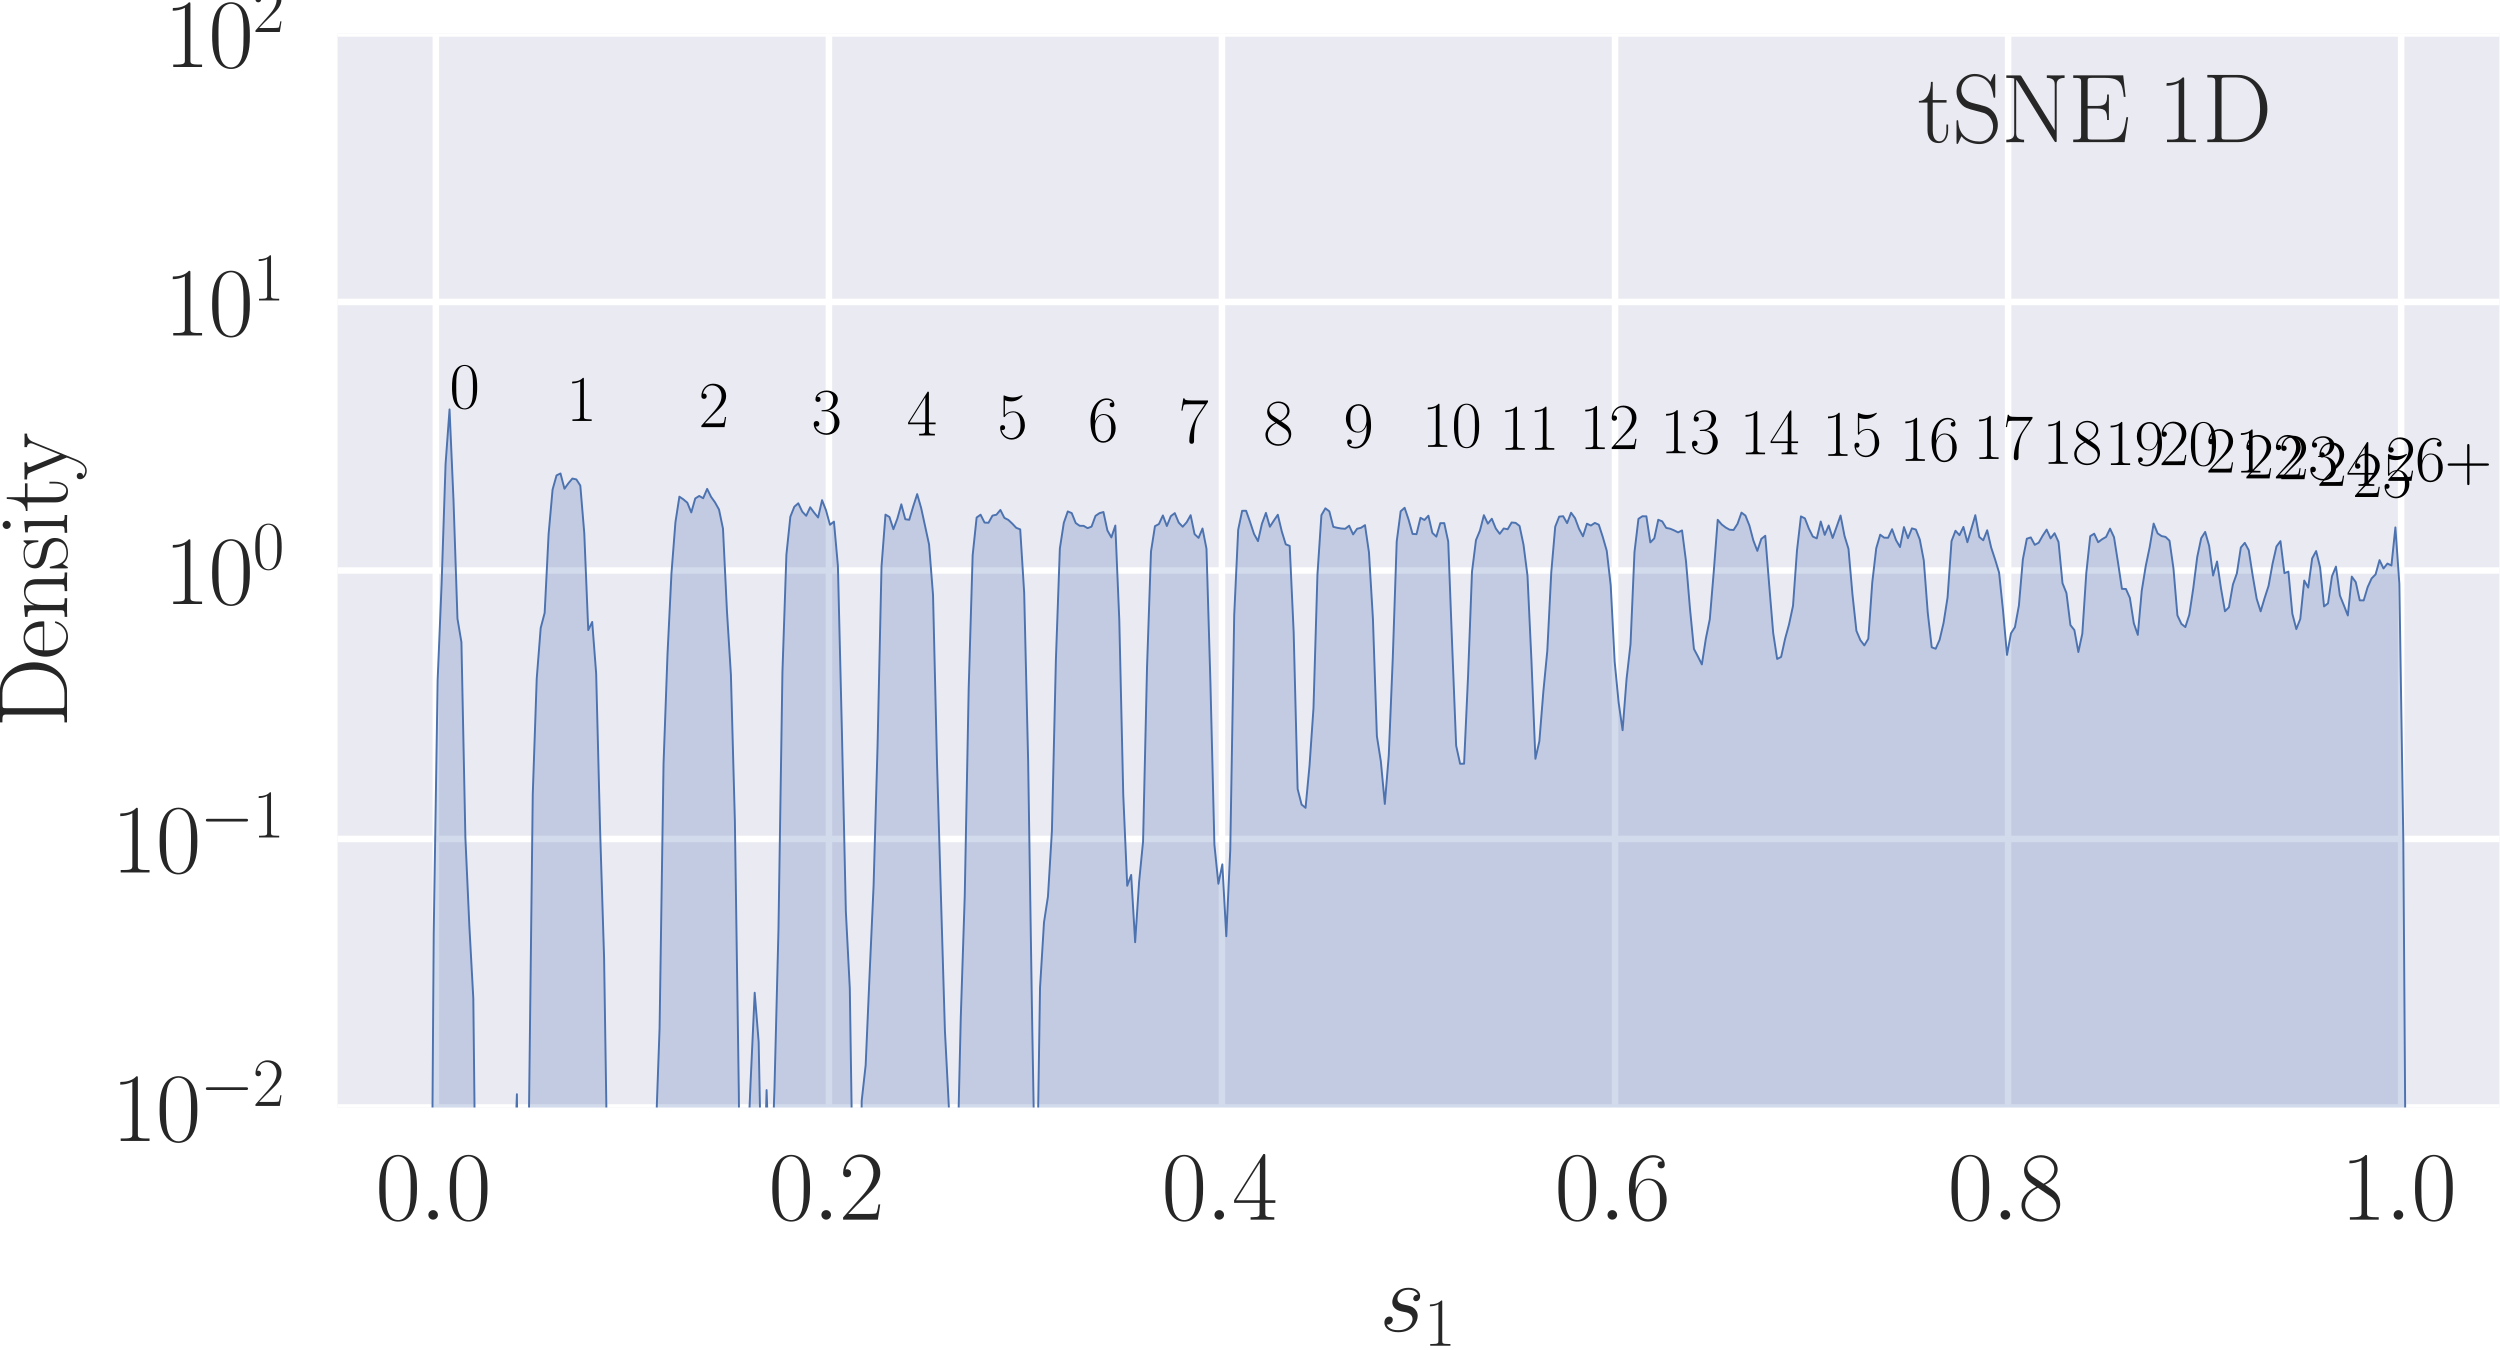 <?xml version="1.0" encoding="utf-8" standalone="no"?>
<!DOCTYPE svg PUBLIC "-//W3C//DTD SVG 1.1//EN"
  "http://www.w3.org/Graphics/SVG/1.1/DTD/svg11.dtd">
<svg xmlns:xlink="http://www.w3.org/1999/xlink" width="387.174pt" height="209.076pt" viewBox="0 0 387.174 209.076" xmlns="http://www.w3.org/2000/svg" version="1.1">
 <defs>
  <style type="text/css">*{stroke-linejoin: round; stroke-linecap: butt}</style>
 </defs>
 <g id="figure_1">
  <g id="patch_1">
   <path d="M 0 209.076 
L 387.174 209.076 
L 387.174 0 
L 0 0 
z
" style="fill: #ffffff"/>
  </g>
  <g id="axes_1">
   <g id="patch_2">
    <path d="M 52.282 171.509 
L 387.082 171.509 
L 387.082 5.189 
L 52.282 5.189 
z
" style="fill: #eaeaf2"/>
   </g>
   <g id="matplotlib.axis_1">
    <g id="xtick_1">
     <g id="line2d_1">
      <path d="M 67.501 171.509 
L 67.501 5.189 
" clip-path="url(#pa60fc8c28c)" style="fill: none; stroke: #ffffff; stroke-linecap: round"/>
     </g>
     <g id="line2d_2"/>
     <g id="text_1">
      <!-- $\mathdefault{0.0}$ -->
      <g style="fill: #262626" transform="translate(58.152 188.887) scale(0.15 -0.15)">
       <defs>
        <path id="CMR17-30" d="M 2688 2025 
C 2688 2416 2682 3080 2413 3591 
C 2176 4039 1798 4198 1466 4198 
C 1158 4198 768 4058 525 3597 
C 269 3118 243 2524 243 2025 
C 243 1661 250 1106 448 619 
C 723 -39 1216 -128 1466 -128 
C 1760 -128 2208 -7 2470 600 
C 2662 1042 2688 1559 2688 2025 
z
M 1466 -26 
C 1056 -26 813 325 723 812 
C 653 1188 653 1738 653 2096 
C 653 2588 653 2997 736 3387 
C 858 3929 1216 4096 1466 4096 
C 1728 4096 2067 3923 2189 3400 
C 2272 3036 2278 2607 2278 2096 
C 2278 1680 2278 1169 2202 792 
C 2067 95 1690 -26 1466 -26 
z
" transform="scale(0.016)"/>
        <path id="CMMI12-3a" d="M 1178 307 
C 1178 492 1024 619 870 619 
C 685 619 557 466 557 313 
C 557 128 710 0 864 0 
C 1050 0 1178 153 1178 307 
z
" transform="scale(0.016)"/>
       </defs>
       <use xlink:href="#CMR17-30" transform="scale(0.996)"/>
       <use xlink:href="#CMMI12-3a" transform="translate(45.69 0) scale(0.996)"/>
       <use xlink:href="#CMR17-30" transform="translate(72.788 0) scale(0.996)"/>
      </g>
     </g>
    </g>
    <g id="xtick_2">
     <g id="line2d_3">
      <path d="M 128.373 171.509 
L 128.373 5.189 
" clip-path="url(#pa60fc8c28c)" style="fill: none; stroke: #ffffff; stroke-linecap: round"/>
     </g>
     <g id="line2d_4"/>
     <g id="text_2">
      <!-- $\mathdefault{0.2}$ -->
      <g style="fill: #262626" transform="translate(119.025 188.887) scale(0.15 -0.15)">
       <defs>
        <path id="CMR17-32" d="M 2669 989 
L 2554 989 
C 2490 536 2438 459 2413 420 
C 2381 369 1920 369 1830 369 
L 602 369 
C 832 619 1280 1072 1824 1597 
C 2214 1967 2669 2402 2669 3035 
C 2669 3790 2067 4224 1395 4224 
C 691 4224 262 3604 262 3030 
C 262 2780 448 2748 525 2748 
C 589 2748 781 2787 781 3010 
C 781 3207 614 3264 525 3264 
C 486 3264 448 3258 422 3245 
C 544 3790 915 4058 1306 4058 
C 1862 4058 2227 3617 2227 3035 
C 2227 2479 1901 2000 1536 1584 
L 262 146 
L 262 0 
L 2515 0 
L 2669 989 
z
" transform="scale(0.016)"/>
       </defs>
       <use xlink:href="#CMR17-30" transform="scale(0.996)"/>
       <use xlink:href="#CMMI12-3a" transform="translate(45.69 0) scale(0.996)"/>
       <use xlink:href="#CMR17-32" transform="translate(72.788 0) scale(0.996)"/>
      </g>
     </g>
    </g>
    <g id="xtick_3">
     <g id="line2d_5">
      <path d="M 189.246 171.509 
L 189.246 5.189 
" clip-path="url(#pa60fc8c28c)" style="fill: none; stroke: #ffffff; stroke-linecap: round"/>
     </g>
     <g id="line2d_6"/>
     <g id="text_3">
      <!-- $\mathdefault{0.4}$ -->
      <g style="fill: #262626" transform="translate(179.898 188.887) scale(0.15 -0.15)">
       <defs>
        <path id="CMR17-34" d="M 2150 4122 
C 2150 4256 2144 4256 2029 4256 
L 128 1254 
L 128 1088 
L 1779 1088 
L 1779 457 
C 1779 224 1766 160 1318 160 
L 1197 160 
L 1197 0 
C 1402 0 1747 0 1965 0 
C 2182 0 2528 0 2733 0 
L 2733 160 
L 2611 160 
C 2163 160 2150 224 2150 457 
L 2150 1088 
L 2803 1088 
L 2803 1254 
L 2150 1254 
L 2150 4122 
z
M 1798 3703 
L 1798 1254 
L 256 1254 
L 1798 3703 
z
" transform="scale(0.016)"/>
       </defs>
       <use xlink:href="#CMR17-30" transform="scale(0.996)"/>
       <use xlink:href="#CMMI12-3a" transform="translate(45.69 0) scale(0.996)"/>
       <use xlink:href="#CMR17-34" transform="translate(72.788 0) scale(0.996)"/>
      </g>
     </g>
    </g>
    <g id="xtick_4">
     <g id="line2d_7">
      <path d="M 250.119 171.509 
L 250.119 5.189 
" clip-path="url(#pa60fc8c28c)" style="fill: none; stroke: #ffffff; stroke-linecap: round"/>
     </g>
     <g id="line2d_8"/>
     <g id="text_4">
      <!-- $\mathdefault{0.6}$ -->
      <g style="fill: #262626" transform="translate(240.77 188.887) scale(0.15 -0.15)">
       <defs>
        <path id="CMR17-36" d="M 678 2176 
C 678 3690 1395 4032 1811 4032 
C 1946 4032 2272 4009 2400 3776 
C 2298 3776 2106 3776 2106 3553 
C 2106 3381 2246 3323 2336 3323 
C 2394 3323 2566 3348 2566 3560 
C 2566 3954 2246 4179 1805 4179 
C 1043 4179 243 3390 243 1984 
C 243 253 966 -128 1478 -128 
C 2099 -128 2688 427 2688 1283 
C 2688 2081 2170 2662 1517 2662 
C 1126 2662 838 2407 678 1960 
L 678 2176 
z
M 1478 25 
C 691 25 691 1200 691 1436 
C 691 1896 909 2560 1504 2560 
C 1613 2560 1926 2560 2138 2120 
C 2253 1870 2253 1609 2253 1289 
C 2253 944 2253 690 2118 434 
C 1978 171 1773 25 1478 25 
z
" transform="scale(0.016)"/>
       </defs>
       <use xlink:href="#CMR17-30" transform="scale(0.996)"/>
       <use xlink:href="#CMMI12-3a" transform="translate(45.69 0) scale(0.996)"/>
       <use xlink:href="#CMR17-36" transform="translate(72.788 0) scale(0.996)"/>
      </g>
     </g>
    </g>
    <g id="xtick_5">
     <g id="line2d_9">
      <path d="M 310.992 171.509 
L 310.992 5.189 
" clip-path="url(#pa60fc8c28c)" style="fill: none; stroke: #ffffff; stroke-linecap: round"/>
     </g>
     <g id="line2d_10"/>
     <g id="text_5">
      <!-- $\mathdefault{0.8}$ -->
      <g style="fill: #262626" transform="translate(301.643 188.887) scale(0.15 -0.15)">
       <defs>
        <path id="CMR17-38" d="M 1741 2264 
C 2144 2467 2554 2773 2554 3263 
C 2554 3841 1990 4179 1472 4179 
C 890 4179 378 3759 378 3180 
C 378 3021 416 2747 666 2505 
C 730 2442 998 2251 1171 2130 
C 883 1983 211 1634 211 934 
C 211 279 838 -128 1459 -128 
C 2144 -128 2720 362 2720 1010 
C 2720 1590 2330 1857 2074 2029 
L 1741 2264 
z
M 902 2822 
C 851 2854 595 3051 595 3351 
C 595 3739 998 4032 1459 4032 
C 1965 4032 2336 3676 2336 3262 
C 2336 2669 1670 2331 1638 2331 
C 1632 2331 1626 2331 1574 2370 
L 902 2822 
z
M 2080 1519 
C 2176 1449 2483 1240 2483 851 
C 2483 381 2010 25 1472 25 
C 890 25 448 438 448 940 
C 448 1443 838 1862 1280 2060 
L 2080 1519 
z
" transform="scale(0.016)"/>
       </defs>
       <use xlink:href="#CMR17-30" transform="scale(0.996)"/>
       <use xlink:href="#CMMI12-3a" transform="translate(45.69 0) scale(0.996)"/>
       <use xlink:href="#CMR17-38" transform="translate(72.788 0) scale(0.996)"/>
      </g>
     </g>
    </g>
    <g id="xtick_6">
     <g id="line2d_11">
      <path d="M 371.864 171.509 
L 371.864 5.189 
" clip-path="url(#pa60fc8c28c)" style="fill: none; stroke: #ffffff; stroke-linecap: round"/>
     </g>
     <g id="line2d_12"/>
     <g id="text_6">
      <!-- $\mathdefault{1.0}$ -->
      <g style="fill: #262626" transform="translate(362.516 188.887) scale(0.15 -0.15)">
       <defs>
        <path id="CMR17-31" d="M 1702 4058 
C 1702 4192 1696 4192 1606 4192 
C 1357 3916 979 3827 621 3827 
C 602 3827 570 3827 563 3808 
C 557 3795 557 3782 557 3648 
C 755 3648 1088 3686 1344 3839 
L 1344 461 
C 1344 236 1331 160 781 160 
L 589 160 
L 589 0 
C 896 0 1216 0 1523 0 
C 1830 0 2150 0 2458 0 
L 2458 160 
L 2266 160 
C 1715 160 1702 230 1702 458 
L 1702 4058 
z
" transform="scale(0.016)"/>
       </defs>
       <use xlink:href="#CMR17-31" transform="scale(0.996)"/>
       <use xlink:href="#CMMI12-3a" transform="translate(45.69 0) scale(0.996)"/>
       <use xlink:href="#CMR17-30" transform="translate(72.788 0) scale(0.996)"/>
      </g>
     </g>
    </g>
    <g id="text_7">
     <!-- $s_1$ -->
     <g style="fill: #262626" transform="translate(213.621 206.17) scale(0.15 -0.15)">
      <defs>
       <path id="CMMI12-73" d="M 1459 1280 
C 1568 1261 1741 1223 1779 1216 
C 1862 1192 2150 1090 2150 783 
C 2150 586 1971 70 1229 70 
C 1094 70 614 70 486 436 
C 742 404 870 603 870 745 
C 870 880 781 950 653 950 
C 512 950 326 841 326 552 
C 326 173 710 -64 1222 -64 
C 2195 -64 2483 651 2483 984 
C 2483 1079 2483 1258 2278 1462 
C 2118 1616 1965 1648 1619 1718 
C 1446 1756 1171 1814 1171 2101 
C 1171 2229 1286 2689 1894 2689 
C 2163 2689 2426 2589 2490 2368 
C 2208 2368 2195 2125 2195 2119 
C 2195 1984 2317 1946 2374 1946 
C 2464 1946 2643 2015 2643 2281 
C 2643 2545 2400 2816 1901 2816 
C 1062 2816 838 2160 838 1899 
C 838 1414 1312 1312 1459 1280 
z
" transform="scale(0.016)"/>
      </defs>
      <use xlink:href="#CMMI12-73" transform="scale(0.996)"/>
      <use xlink:href="#CMR17-31" transform="translate(45.95 -14.944) scale(0.697)"/>
     </g>
    </g>
   </g>
   <g id="matplotlib.axis_2">
    <g id="ytick_1">
     <g id="line2d_13">
      <path d="M 52.282 171.509 
L 387.082 171.509 
" clip-path="url(#pa60fc8c28c)" style="fill: none; stroke: #ffffff; stroke-linecap: round"/>
     </g>
     <g id="line2d_14"/>
     <g id="text_8">
      <!-- $\mathdefault{10^{-2}}$ -->
      <g style="fill: #262626" transform="translate(17.283 176.698) scale(0.15 -0.15)">
       <defs>
        <path id="CMSY10-0" d="M 4218 1472 
C 4326 1472 4442 1472 4442 1600 
C 4442 1728 4326 1728 4218 1728 
L 755 1728 
C 646 1728 531 1728 531 1600 
C 531 1472 646 1472 755 1472 
L 4218 1472 
z
" transform="scale(0.016)"/>
       </defs>
       <use xlink:href="#CMR17-31" transform="scale(0.996)"/>
       <use xlink:href="#CMR17-30" transform="translate(45.69 0) scale(0.996)"/>
       <use xlink:href="#CMSY10-0" transform="translate(91.381 36.154) scale(0.697)"/>
       <use xlink:href="#CMR17-32" transform="translate(145.622 36.154) scale(0.697)"/>
      </g>
     </g>
    </g>
    <g id="ytick_2">
     <g id="line2d_15">
      <path d="M 52.282 129.929 
L 387.082 129.929 
" clip-path="url(#pa60fc8c28c)" style="fill: none; stroke: #ffffff; stroke-linecap: round"/>
     </g>
     <g id="line2d_16"/>
     <g id="text_9">
      <!-- $\mathdefault{10^{-1}}$ -->
      <g style="fill: #262626" transform="translate(17.283 135.118) scale(0.15 -0.15)">
       <use xlink:href="#CMR17-31" transform="scale(0.996)"/>
       <use xlink:href="#CMR17-30" transform="translate(45.69 0) scale(0.996)"/>
       <use xlink:href="#CMSY10-0" transform="translate(91.381 36.154) scale(0.697)"/>
       <use xlink:href="#CMR17-31" transform="translate(145.622 36.154) scale(0.697)"/>
      </g>
     </g>
    </g>
    <g id="ytick_3">
     <g id="line2d_17">
      <path d="M 52.282 88.349 
L 387.082 88.349 
" clip-path="url(#pa60fc8c28c)" style="fill: none; stroke: #ffffff; stroke-linecap: round"/>
     </g>
     <g id="line2d_18"/>
     <g id="text_10">
      <!-- $\mathdefault{10^{0}}$ -->
      <g style="fill: #262626" transform="translate(25.42 93.538) scale(0.15 -0.15)">
       <use xlink:href="#CMR17-31" transform="scale(0.996)"/>
       <use xlink:href="#CMR17-30" transform="translate(45.69 0) scale(0.996)"/>
       <use xlink:href="#CMR17-30" transform="translate(91.381 36.154) scale(0.697)"/>
      </g>
     </g>
    </g>
    <g id="ytick_4">
     <g id="line2d_19">
      <path d="M 52.282 46.769 
L 387.082 46.769 
" clip-path="url(#pa60fc8c28c)" style="fill: none; stroke: #ffffff; stroke-linecap: round"/>
     </g>
     <g id="line2d_20"/>
     <g id="text_11">
      <!-- $\mathdefault{10^{1}}$ -->
      <g style="fill: #262626" transform="translate(25.42 51.958) scale(0.15 -0.15)">
       <use xlink:href="#CMR17-31" transform="scale(0.996)"/>
       <use xlink:href="#CMR17-30" transform="translate(45.69 0) scale(0.996)"/>
       <use xlink:href="#CMR17-31" transform="translate(91.381 36.154) scale(0.697)"/>
      </g>
     </g>
    </g>
    <g id="ytick_5">
     <g id="line2d_21">
      <path d="M 52.282 5.189 
L 387.082 5.189 
" clip-path="url(#pa60fc8c28c)" style="fill: none; stroke: #ffffff; stroke-linecap: round"/>
     </g>
     <g id="line2d_22"/>
     <g id="text_12">
      <!-- $\mathdefault{10^{2}}$ -->
      <g style="fill: #262626" transform="translate(25.42 10.378) scale(0.15 -0.15)">
       <use xlink:href="#CMR17-31" transform="scale(0.996)"/>
       <use xlink:href="#CMR17-30" transform="translate(45.69 0) scale(0.996)"/>
       <use xlink:href="#CMR17-32" transform="translate(91.381 36.154) scale(0.697)"/>
      </g>
     </g>
    </g>
    <g id="ytick_6">
     <g id="line2d_23"/>
    </g>
    <g id="ytick_7">
     <g id="line2d_24"/>
    </g>
    <g id="ytick_8">
     <g id="line2d_25"/>
    </g>
    <g id="ytick_9">
     <g id="line2d_26"/>
    </g>
    <g id="ytick_10">
     <g id="line2d_27"/>
    </g>
    <g id="ytick_11">
     <g id="line2d_28"/>
    </g>
    <g id="ytick_12">
     <g id="line2d_29"/>
    </g>
    <g id="ytick_13">
     <g id="line2d_30"/>
    </g>
    <g id="ytick_14">
     <g id="line2d_31"/>
    </g>
    <g id="ytick_15">
     <g id="line2d_32"/>
    </g>
    <g id="ytick_16">
     <g id="line2d_33"/>
    </g>
    <g id="ytick_17">
     <g id="line2d_34"/>
    </g>
    <g id="ytick_18">
     <g id="line2d_35"/>
    </g>
    <g id="ytick_19">
     <g id="line2d_36"/>
    </g>
    <g id="ytick_20">
     <g id="line2d_37"/>
    </g>
    <g id="ytick_21">
     <g id="line2d_38"/>
    </g>
    <g id="ytick_22">
     <g id="line2d_39"/>
    </g>
    <g id="ytick_23">
     <g id="line2d_40"/>
    </g>
    <g id="ytick_24">
     <g id="line2d_41"/>
    </g>
    <g id="ytick_25">
     <g id="line2d_42"/>
    </g>
    <g id="ytick_26">
     <g id="line2d_43"/>
    </g>
    <g id="ytick_27">
     <g id="line2d_44"/>
    </g>
    <g id="ytick_28">
     <g id="line2d_45"/>
    </g>
    <g id="ytick_29">
     <g id="line2d_46"/>
    </g>
    <g id="ytick_30">
     <g id="line2d_47"/>
    </g>
    <g id="ytick_31">
     <g id="line2d_48"/>
    </g>
    <g id="ytick_32">
     <g id="line2d_49"/>
    </g>
    <g id="ytick_33">
     <g id="line2d_50"/>
    </g>
    <g id="ytick_34">
     <g id="line2d_51"/>
    </g>
    <g id="ytick_35">
     <g id="line2d_52"/>
    </g>
    <g id="ytick_36">
     <g id="line2d_53"/>
    </g>
    <g id="ytick_37">
     <g id="line2d_54"/>
    </g>
    <g id="text_13">
     <!-- Density -->
     <g style="fill: #262626" transform="translate(10.378 112.674) rotate(-90) scale(0.15 -0.15)">
      <defs>
       <path id="CMR17-44" d="M 333 4352 
L 333 4186 
C 774 4186 845 4186 845 3900 
L 845 452 
C 845 166 774 166 333 166 
L 333 0 
L 2368 0 
C 3398 0 4224 943 4224 2141 
C 4224 3346 3411 4352 2368 4352 
L 333 4352 
z
M 1523 166 
C 1267 166 1254 197 1254 414 
L 1254 3938 
C 1254 4155 1267 4186 1523 4186 
L 2240 4186 
C 2771 4186 3750 3874 3750 2141 
C 3750 1242 3488 879 3366 707 
C 3213 510 2848 166 2240 166 
L 1523 166 
z
" transform="scale(0.016)"/>
       <path id="CMR17-65" d="M 2438 1472 
C 2464 1498 2464 1511 2464 1576 
C 2464 2238 2118 2816 1389 2816 
C 710 2816 173 2169 173 1383 
C 173 551 781 -64 1459 -64 
C 2176 -64 2458 607 2458 740 
C 2458 784 2419 784 2406 784 
C 2362 784 2355 771 2330 696 
C 2189 265 1837 51 1504 51 
C 1229 51 954 203 781 480 
C 582 803 582 1176 582 1472 
L 2438 1472 
z
M 589 1568 
C 634 2505 1126 2714 1382 2714 
C 1818 2714 2112 2297 2118 1568 
L 589 1568 
z
" transform="scale(0.016)"/>
       <path id="CMR17-6e" d="M 2656 1933 
C 2656 2259 2592 2790 1837 2790 
C 1331 2790 1069 2400 973 2144 
L 966 2144 
L 966 2790 
L 211 2720 
L 211 2554 
C 589 2554 646 2515 646 2208 
L 646 428 
C 646 184 621 153 211 153 
L 211 -13 
C 365 0 646 0 813 0 
C 979 0 1267 0 1421 -13 
L 1421 153 
C 1011 153 986 178 986 428 
L 986 1658 
C 986 2247 1344 2688 1792 2688 
C 2266 2688 2317 2266 2317 1958 
L 2317 428 
C 2317 184 2291 153 1882 153 
L 1882 -13 
C 2035 0 2317 0 2483 0 
C 2650 0 2938 0 3091 -13 
L 3091 153 
C 2682 153 2656 178 2656 428 
L 2656 1933 
z
" transform="scale(0.016)"/>
       <path id="CMR17-73" d="M 1978 2697 
C 1978 2813 1971 2819 1933 2819 
C 1907 2819 1901 2813 1824 2717 
C 1805 2691 1747 2626 1728 2601 
C 1523 2819 1235 2819 1126 2819 
C 416 2819 160 2447 160 2076 
C 160 1498 813 1365 998 1325 
C 1402 1243 1542 1217 1677 1101 
C 1760 1025 1901 884 1901 654 
C 1901 384 1747 38 1158 38 
C 602 38 403 460 288 1021 
C 269 1110 269 1117 218 1117 
C 166 1117 160 1110 160 983 
L 160 63 
C 160 -51 166 -58 205 -58 
C 237 -58 243 -51 275 0 
C 314 57 410 211 448 276 
C 576 103 800 -64 1158 -64 
C 1792 -64 2131 283 2131 784 
C 2131 1112 1958 1285 1875 1362 
C 1683 1561 1459 1606 1190 1657 
C 838 1735 390 1825 390 2217 
C 390 2383 480 2737 1126 2737 
C 1811 2737 1850 2094 1862 1888 
C 1869 1856 1901 1849 1920 1849 
C 1978 1849 1978 1869 1978 1978 
L 1978 2697 
z
" transform="scale(0.016)"/>
       <path id="CMR17-69" d="M 992 3909 
C 992 4049 877 4170 730 4170 
C 589 4170 467 4056 467 3909 
C 467 3769 582 3648 730 3648 
C 870 3648 992 3763 992 3909 
z
M 243 2706 
L 243 2541 
C 602 2541 653 2502 653 2197 
L 653 427 
C 653 184 627 153 218 153 
L 218 -13 
C 371 0 646 0 806 0 
C 960 0 1222 0 1370 -13 
L 1370 153 
C 992 153 979 191 979 420 
L 979 2776 
L 243 2706 
z
" transform="scale(0.016)"/>
       <path id="CMR17-74" d="M 966 2560 
L 1862 2560 
L 1862 2725 
L 966 2725 
L 966 3904 
L 851 3904 
C 838 3245 614 2668 70 2668 
L 70 2560 
L 627 2560 
L 627 771 
C 627 650 627 -64 1370 -64 
C 1747 -64 1965 306 1965 777 
L 1965 1140 
L 1850 1140 
L 1850 783 
C 1850 344 1677 51 1408 51 
C 1222 51 966 178 966 758 
L 966 2560 
z
" transform="scale(0.016)"/>
       <path id="CMR17-79" d="M 2496 2197 
C 2656 2586 2944 2586 3034 2586 
L 3034 2752 
C 2912 2752 2752 2752 2630 2752 
C 2496 2752 2285 2752 2157 2758 
L 2157 2592 
C 2400 2573 2406 2394 2406 2343 
C 2406 2280 2394 2248 2362 2171 
L 1664 449 
L 902 2306 
C 870 2382 870 2426 870 2433 
C 870 2573 1018 2586 1171 2586 
L 1171 2758 
C 1018 2752 742 2752 582 2752 
C 410 2752 205 2752 64 2758 
L 64 2586 
C 410 2586 448 2554 531 2350 
L 1485 15 
C 1197 -738 1030 -1178 627 -1178 
C 557 -1178 397 -1159 282 -1044 
C 429 -1031 493 -942 493 -833 
C 493 -725 416 -629 288 -629 
C 147 -629 77 -725 77 -840 
C 77 -1095 339 -1280 627 -1280 
C 998 -1280 1229 -922 1357 -604 
L 2496 2197 
z
" transform="scale(0.016)"/>
      </defs>
      <use xlink:href="#CMR17-44" transform="scale(0.996)"/>
      <use xlink:href="#CMR17-65" transform="translate(70.394 0) scale(0.996)"/>
      <use xlink:href="#CMR17-6e" transform="translate(110.879 0) scale(0.996)"/>
      <use xlink:href="#CMR17-73" transform="translate(161.775 0) scale(0.996)"/>
      <use xlink:href="#CMR17-69" transform="translate(197.576 0) scale(0.996)"/>
      <use xlink:href="#CMR17-74" transform="translate(222.447 0) scale(0.996)"/>
      <use xlink:href="#CMR17-79" transform="translate(255.125 0) scale(0.996)"/>
     </g>
    </g>
   </g>
   <g id="PolyCollection_1">
    <path d="M 66.551 233.691 
L 66.551 41668.349 
L 67.165 41668.349 
L 67.778 41668.349 
L 68.392 41668.349 
L 69.006 41668.349 
L 69.62 41668.349 
L 70.233 41668.349 
L 70.847 41668.349 
L 71.461 41668.349 
L 72.075 41668.349 
L 72.688 41668.349 
L 73.302 41668.349 
L 73.916 41668.349 
L 74.53 41668.349 
L 75.143 41668.349 
L 75.757 41668.349 
L 76.371 41668.349 
L 76.985 41668.349 
L 77.598 41668.349 
L 78.212 41668.349 
L 78.826 41668.349 
L 79.44 41668.349 
L 80.053 41668.349 
L 80.667 41668.349 
L 81.281 41668.349 
L 81.895 41668.349 
L 82.508 41668.349 
L 83.122 41668.349 
L 83.736 41668.349 
L 84.35 41668.349 
L 84.963 41668.349 
L 85.577 41668.349 
L 86.191 41668.349 
L 86.805 41668.349 
L 87.418 41668.349 
L 88.032 41668.349 
L 88.646 41668.349 
L 89.26 41668.349 
L 89.873 41668.349 
L 90.487 41668.349 
L 91.101 41668.349 
L 91.715 41668.349 
L 92.328 41668.349 
L 92.942 41668.349 
L 93.556 41668.349 
L 94.17 41668.349 
L 94.783 41668.349 
L 95.397 41668.349 
L 96.011 41668.349 
L 96.625 41668.349 
L 97.238 41668.349 
L 97.852 41668.349 
L 98.466 41668.349 
L 99.08 41668.349 
L 99.693 41668.349 
L 100.307 41668.349 
L 100.921 41668.349 
L 101.535 41668.349 
L 102.149 41668.349 
L 102.762 41668.349 
L 103.376 41668.349 
L 103.99 41668.349 
L 104.604 41668.349 
L 105.217 41668.349 
L 105.831 41668.349 
L 106.445 41668.349 
L 107.059 41668.349 
L 107.672 41668.349 
L 108.286 41668.349 
L 108.9 41668.349 
L 109.514 41668.349 
L 110.127 41668.349 
L 110.741 41668.349 
L 111.355 41668.349 
L 111.969 41668.349 
L 112.582 41668.349 
L 113.196 41668.349 
L 113.81 41668.349 
L 114.424 41668.349 
L 115.037 41668.349 
L 115.651 41668.349 
L 116.265 41668.349 
L 116.879 41668.349 
L 117.492 41668.349 
L 118.106 41668.349 
L 118.72 41668.349 
L 119.334 41668.349 
L 119.947 41668.349 
L 120.561 41668.349 
L 121.175 41668.349 
L 121.789 41668.349 
L 122.402 41668.349 
L 123.016 41668.349 
L 123.63 41668.349 
L 124.244 41668.349 
L 124.857 41668.349 
L 125.471 41668.349 
L 126.085 41668.349 
L 126.699 41668.349 
L 127.312 41668.349 
L 127.926 41668.349 
L 128.54 41668.349 
L 129.154 41668.349 
L 129.767 41668.349 
L 130.381 41668.349 
L 130.995 41668.349 
L 131.609 41668.349 
L 132.222 41668.349 
L 132.836 41668.349 
L 133.45 41668.349 
L 134.064 41668.349 
L 134.677 41668.349 
L 135.291 41668.349 
L 135.905 41668.349 
L 136.519 41668.349 
L 137.133 41668.349 
L 137.746 41668.349 
L 138.36 41668.349 
L 138.974 41668.349 
L 139.588 41668.349 
L 140.201 41668.349 
L 140.815 41668.349 
L 141.429 41668.349 
L 142.043 41668.349 
L 142.656 41668.349 
L 143.27 41668.349 
L 143.884 41668.349 
L 144.498 41668.349 
L 145.111 41668.349 
L 145.725 41668.349 
L 146.339 41668.349 
L 146.953 41668.349 
L 147.566 41668.349 
L 148.18 41668.349 
L 148.794 41668.349 
L 149.408 41668.349 
L 150.021 41668.349 
L 150.635 41668.349 
L 151.249 41668.349 
L 151.863 41668.349 
L 152.476 41668.349 
L 153.09 41668.349 
L 153.704 41668.349 
L 154.318 41668.349 
L 154.931 41668.349 
L 155.545 41668.349 
L 156.159 41668.349 
L 156.773 41668.349 
L 157.386 41668.349 
L 158 41668.349 
L 158.614 41668.349 
L 159.228 41668.349 
L 159.841 41668.349 
L 160.455 41668.349 
L 161.069 41668.349 
L 161.683 41668.349 
L 162.296 41668.349 
L 162.91 41668.349 
L 163.524 41668.349 
L 164.138 41668.349 
L 164.751 41668.349 
L 165.365 41668.349 
L 165.979 41668.349 
L 166.593 41668.349 
L 167.206 41668.349 
L 167.82 41668.349 
L 168.434 41668.349 
L 169.048 41668.349 
L 169.661 41668.349 
L 170.275 41668.349 
L 170.889 41668.349 
L 171.503 41668.349 
L 172.117 41668.349 
L 172.73 41668.349 
L 173.344 41668.349 
L 173.958 41668.349 
L 174.572 41668.349 
L 175.185 41668.349 
L 175.799 41668.349 
L 176.413 41668.349 
L 177.027 41668.349 
L 177.64 41668.349 
L 178.254 41668.349 
L 178.868 41668.349 
L 179.482 41668.349 
L 180.095 41668.349 
L 180.709 41668.349 
L 181.323 41668.349 
L 181.937 41668.349 
L 182.55 41668.349 
L 183.164 41668.349 
L 183.778 41668.349 
L 184.392 41668.349 
L 185.005 41668.349 
L 185.619 41668.349 
L 186.233 41668.349 
L 186.847 41668.349 
L 187.46 41668.349 
L 188.074 41668.349 
L 188.688 41668.349 
L 189.302 41668.349 
L 189.915 41668.349 
L 190.529 41668.349 
L 191.143 41668.349 
L 191.757 41668.349 
L 192.37 41668.349 
L 192.984 41668.349 
L 193.598 41668.349 
L 194.212 41668.349 
L 194.825 41668.349 
L 195.439 41668.349 
L 196.053 41668.349 
L 196.667 41668.349 
L 197.28 41668.349 
L 197.894 41668.349 
L 198.508 41668.349 
L 199.122 41668.349 
L 199.735 41668.349 
L 200.349 41668.349 
L 200.963 41668.349 
L 201.577 41668.349 
L 202.19 41668.349 
L 202.804 41668.349 
L 203.418 41668.349 
L 204.032 41668.349 
L 204.645 41668.349 
L 205.259 41668.349 
L 205.873 41668.349 
L 206.487 41668.349 
L 207.1 41668.349 
L 207.714 41668.349 
L 208.328 41668.349 
L 208.942 41668.349 
L 209.556 41668.349 
L 210.169 41668.349 
L 210.783 41668.349 
L 211.397 41668.349 
L 212.011 41668.349 
L 212.624 41668.349 
L 213.238 41668.349 
L 213.852 41668.349 
L 214.466 41668.349 
L 215.079 41668.349 
L 215.693 41668.349 
L 216.307 41668.349 
L 216.921 41668.349 
L 217.534 41668.349 
L 218.148 41668.349 
L 218.762 41668.349 
L 219.376 41668.349 
L 219.989 41668.349 
L 220.603 41668.349 
L 221.217 41668.349 
L 221.831 41668.349 
L 222.444 41668.349 
L 223.058 41668.349 
L 223.672 41668.349 
L 224.286 41668.349 
L 224.899 41668.349 
L 225.513 41668.349 
L 226.127 41668.349 
L 226.741 41668.349 
L 227.354 41668.349 
L 227.968 41668.349 
L 228.582 41668.349 
L 229.196 41668.349 
L 229.809 41668.349 
L 230.423 41668.349 
L 231.037 41668.349 
L 231.651 41668.349 
L 232.264 41668.349 
L 232.878 41668.349 
L 233.492 41668.349 
L 234.106 41668.349 
L 234.719 41668.349 
L 235.333 41668.349 
L 235.947 41668.349 
L 236.561 41668.349 
L 237.174 41668.349 
L 237.788 41668.349 
L 238.402 41668.349 
L 239.016 41668.349 
L 239.629 41668.349 
L 240.243 41668.349 
L 240.857 41668.349 
L 241.471 41668.349 
L 242.084 41668.349 
L 242.698 41668.349 
L 243.312 41668.349 
L 243.926 41668.349 
L 244.54 41668.349 
L 245.153 41668.349 
L 245.767 41668.349 
L 246.381 41668.349 
L 246.995 41668.349 
L 247.608 41668.349 
L 248.222 41668.349 
L 248.836 41668.349 
L 249.45 41668.349 
L 250.063 41668.349 
L 250.677 41668.349 
L 251.291 41668.349 
L 251.905 41668.349 
L 252.518 41668.349 
L 253.132 41668.349 
L 253.746 41668.349 
L 254.36 41668.349 
L 254.973 41668.349 
L 255.587 41668.349 
L 256.201 41668.349 
L 256.815 41668.349 
L 257.428 41668.349 
L 258.042 41668.349 
L 258.656 41668.349 
L 259.27 41668.349 
L 259.883 41668.349 
L 260.497 41668.349 
L 261.111 41668.349 
L 261.725 41668.349 
L 262.338 41668.349 
L 262.952 41668.349 
L 263.566 41668.349 
L 264.18 41668.349 
L 264.793 41668.349 
L 265.407 41668.349 
L 266.021 41668.349 
L 266.635 41668.349 
L 267.248 41668.349 
L 267.862 41668.349 
L 268.476 41668.349 
L 269.09 41668.349 
L 269.703 41668.349 
L 270.317 41668.349 
L 270.931 41668.349 
L 271.545 41668.349 
L 272.158 41668.349 
L 272.772 41668.349 
L 273.386 41668.349 
L 274 41668.349 
L 274.613 41668.349 
L 275.227 41668.349 
L 275.841 41668.349 
L 276.455 41668.349 
L 277.068 41668.349 
L 277.682 41668.349 
L 278.296 41668.349 
L 278.91 41668.349 
L 279.524 41668.349 
L 280.137 41668.349 
L 280.751 41668.349 
L 281.365 41668.349 
L 281.979 41668.349 
L 282.592 41668.349 
L 283.206 41668.349 
L 283.82 41668.349 
L 284.434 41668.349 
L 285.047 41668.349 
L 285.661 41668.349 
L 286.275 41668.349 
L 286.889 41668.349 
L 287.502 41668.349 
L 288.116 41668.349 
L 288.73 41668.349 
L 289.344 41668.349 
L 289.957 41668.349 
L 290.571 41668.349 
L 291.185 41668.349 
L 291.799 41668.349 
L 292.412 41668.349 
L 293.026 41668.349 
L 293.64 41668.349 
L 294.254 41668.349 
L 294.867 41668.349 
L 295.481 41668.349 
L 296.095 41668.349 
L 296.709 41668.349 
L 297.322 41668.349 
L 297.936 41668.349 
L 298.55 41668.349 
L 299.164 41668.349 
L 299.777 41668.349 
L 300.391 41668.349 
L 301.005 41668.349 
L 301.619 41668.349 
L 302.232 41668.349 
L 302.846 41668.349 
L 303.46 41668.349 
L 304.074 41668.349 
L 304.687 41668.349 
L 305.301 41668.349 
L 305.915 41668.349 
L 306.529 41668.349 
L 307.142 41668.349 
L 307.756 41668.349 
L 308.37 41668.349 
L 308.984 41668.349 
L 309.597 41668.349 
L 310.211 41668.349 
L 310.825 41668.349 
L 311.439 41668.349 
L 312.052 41668.349 
L 312.666 41668.349 
L 313.28 41668.349 
L 313.894 41668.349 
L 314.508 41668.349 
L 315.121 41668.349 
L 315.735 41668.349 
L 316.349 41668.349 
L 316.963 41668.349 
L 317.576 41668.349 
L 318.19 41668.349 
L 318.804 41668.349 
L 319.418 41668.349 
L 320.031 41668.349 
L 320.645 41668.349 
L 321.259 41668.349 
L 321.873 41668.349 
L 322.486 41668.349 
L 323.1 41668.349 
L 323.714 41668.349 
L 324.328 41668.349 
L 324.941 41668.349 
L 325.555 41668.349 
L 326.169 41668.349 
L 326.783 41668.349 
L 327.396 41668.349 
L 328.01 41668.349 
L 328.624 41668.349 
L 329.238 41668.349 
L 329.851 41668.349 
L 330.465 41668.349 
L 331.079 41668.349 
L 331.693 41668.349 
L 332.306 41668.349 
L 332.92 41668.349 
L 333.534 41668.349 
L 334.148 41668.349 
L 334.761 41668.349 
L 335.375 41668.349 
L 335.989 41668.349 
L 336.603 41668.349 
L 337.216 41668.349 
L 337.83 41668.349 
L 338.444 41668.349 
L 339.058 41668.349 
L 339.671 41668.349 
L 340.285 41668.349 
L 340.899 41668.349 
L 341.513 41668.349 
L 342.126 41668.349 
L 342.74 41668.349 
L 343.354 41668.349 
L 343.968 41668.349 
L 344.581 41668.349 
L 345.195 41668.349 
L 345.809 41668.349 
L 346.423 41668.349 
L 347.036 41668.349 
L 347.65 41668.349 
L 348.264 41668.349 
L 348.878 41668.349 
L 349.491 41668.349 
L 350.105 41668.349 
L 350.719 41668.349 
L 351.333 41668.349 
L 351.947 41668.349 
L 352.56 41668.349 
L 353.174 41668.349 
L 353.788 41668.349 
L 354.402 41668.349 
L 355.015 41668.349 
L 355.629 41668.349 
L 356.243 41668.349 
L 356.857 41668.349 
L 357.47 41668.349 
L 358.084 41668.349 
L 358.698 41668.349 
L 359.312 41668.349 
L 359.925 41668.349 
L 360.539 41668.349 
L 361.153 41668.349 
L 361.767 41668.349 
L 362.38 41668.349 
L 362.994 41668.349 
L 363.608 41668.349 
L 364.222 41668.349 
L 364.835 41668.349 
L 365.449 41668.349 
L 366.063 41668.349 
L 366.677 41668.349 
L 367.29 41668.349 
L 367.904 41668.349 
L 368.518 41668.349 
L 369.132 41668.349 
L 369.745 41668.349 
L 370.359 41668.349 
L 370.973 41668.349 
L 371.587 41668.349 
L 372.2 41668.349 
L 372.814 41668.349 
L 372.814 218.874 
L 372.814 218.874 
L 372.2 130.08 
L 371.587 90.42 
L 370.973 81.682 
L 370.359 87.581 
L 369.745 87.275 
L 369.132 88.036 
L 368.518 86.749 
L 367.904 88.954 
L 367.29 89.584 
L 366.677 90.927 
L 366.063 92.987 
L 365.449 92.973 
L 364.835 90.158 
L 364.222 89.299 
L 363.608 95.318 
L 362.994 93.745 
L 362.38 92.222 
L 361.767 87.747 
L 361.153 89.245 
L 360.539 93.441 
L 359.925 93.912 
L 359.312 87.862 
L 358.698 85.345 
L 358.084 86.48 
L 357.47 90.999 
L 356.857 89.91 
L 356.243 95.859 
L 355.629 97.43 
L 355.015 95.05 
L 354.402 88.525 
L 353.788 88.769 
L 353.174 83.802 
L 352.56 84.621 
L 351.947 87.307 
L 351.333 90.724 
L 350.719 92.624 
L 350.105 94.679 
L 349.491 92.737 
L 348.878 89.18 
L 348.264 85.214 
L 347.65 84.071 
L 347.036 84.794 
L 346.423 88.799 
L 345.809 90.523 
L 345.195 94.049 
L 344.581 94.665 
L 343.968 91.134 
L 343.354 86.963 
L 342.74 89.132 
L 342.126 84.523 
L 341.513 82.377 
L 340.899 83.352 
L 340.285 86.253 
L 339.671 91.094 
L 339.058 95.191 
L 338.444 97.116 
L 337.83 96.618 
L 337.216 95.308 
L 336.603 88.041 
L 335.989 83.738 
L 335.375 83.149 
L 334.761 83.021 
L 334.148 82.605 
L 333.534 81.089 
L 332.92 84.73 
L 332.306 87.686 
L 331.693 91.479 
L 331.079 98.32 
L 330.465 96.525 
L 329.851 92.589 
L 329.238 91.213 
L 328.624 91.2 
L 328.01 87.086 
L 327.396 83.195 
L 326.783 81.868 
L 326.169 83.155 
L 325.555 83.509 
L 324.941 83.972 
L 324.328 82.652 
L 323.714 83.035 
L 323.1 88.781 
L 322.486 98.147 
L 321.873 100.976 
L 321.259 97.581 
L 320.645 96.804 
L 320.031 91.849 
L 319.418 90.318 
L 318.804 83.945 
L 318.19 82.58 
L 317.576 83.377 
L 316.963 82.016 
L 316.349 82.959 
L 315.735 84.048 
L 315.121 84.376 
L 314.508 83.227 
L 313.894 83.432 
L 313.28 86.628 
L 312.666 93.777 
L 312.052 97.131 
L 311.439 98.084 
L 310.825 101.423 
L 310.211 94.579 
L 309.597 88.67 
L 308.984 86.658 
L 308.37 84.79 
L 307.756 82.123 
L 307.142 83.67 
L 306.529 83.153 
L 305.915 79.789 
L 305.301 81.896 
L 304.687 83.975 
L 304.074 81.605 
L 303.46 82.882 
L 302.846 82.199 
L 302.232 83.8 
L 301.619 92.519 
L 301.005 96.439 
L 300.391 99.077 
L 299.777 100.473 
L 299.164 100.244 
L 298.55 94.881 
L 297.936 86.805 
L 297.322 83.565 
L 296.709 82.008 
L 296.095 81.829 
L 295.481 83.353 
L 294.867 81.631 
L 294.254 84.718 
L 293.64 83.655 
L 293.026 81.959 
L 292.412 83.286 
L 291.799 83.27 
L 291.185 82.807 
L 290.571 84.914 
L 289.957 90.196 
L 289.344 98.923 
L 288.73 99.951 
L 288.116 99.148 
L 287.502 97.694 
L 286.889 92.05 
L 286.275 85.006 
L 285.661 83 
L 285.047 79.839 
L 284.434 81.593 
L 283.82 83.314 
L 283.206 81.386 
L 282.592 82.835 
L 281.979 80.769 
L 281.365 83.381 
L 280.751 83.097 
L 280.137 81.868 
L 279.524 80.28 
L 278.91 79.974 
L 278.296 85.272 
L 277.682 93.821 
L 277.068 96.697 
L 276.455 98.938 
L 275.841 101.739 
L 275.227 102.052 
L 274.613 98.027 
L 274 90.67 
L 273.386 82.975 
L 272.772 83.464 
L 272.158 85.313 
L 271.545 83.714 
L 270.931 81.393 
L 270.317 79.848 
L 269.703 79.389 
L 269.09 81.126 
L 268.476 82.081 
L 267.862 82.034 
L 267.248 81.69 
L 266.635 81.219 
L 266.021 80.504 
L 265.407 88.546 
L 264.793 95.907 
L 264.18 98.929 
L 263.566 102.898 
L 262.952 101.667 
L 262.338 100.497 
L 261.725 94.24 
L 261.111 86.926 
L 260.497 82.147 
L 259.883 82.455 
L 259.27 82.14 
L 258.656 81.881 
L 258.042 81.756 
L 257.428 80.747 
L 256.815 80.497 
L 256.201 83.37 
L 255.587 84.003 
L 254.973 79.964 
L 254.36 79.95 
L 253.746 80.354 
L 253.132 85.487 
L 252.518 99.753 
L 251.905 105.148 
L 251.291 113.088 
L 250.677 108.799 
L 250.063 102.483 
L 249.45 90.657 
L 248.836 85.299 
L 248.222 83.161 
L 247.608 81.266 
L 246.995 80.984 
L 246.381 81.388 
L 245.767 81.109 
L 245.153 83.055 
L 244.54 81.896 
L 243.926 80.249 
L 243.312 79.406 
L 242.698 81.019 
L 242.084 79.943 
L 241.471 80.01 
L 240.857 81.565 
L 240.243 88.649 
L 239.629 100.793 
L 239.016 107.133 
L 238.402 114.789 
L 237.788 117.512 
L 237.174 102.274 
L 236.561 89.151 
L 235.947 84.366 
L 235.333 81.451 
L 234.719 80.975 
L 234.106 80.92 
L 233.492 81.965 
L 232.878 81.844 
L 232.264 82.672 
L 231.651 81.847 
L 231.037 80.338 
L 230.423 81.097 
L 229.809 79.787 
L 229.196 82.171 
L 228.582 83.65 
L 227.968 88.548 
L 227.354 104.801 
L 226.741 118.276 
L 226.127 118.283 
L 225.513 115.482 
L 224.899 100.036 
L 224.286 83.874 
L 223.672 81.016 
L 223.058 81.022 
L 222.444 83.107 
L 221.831 82.533 
L 221.217 79.867 
L 220.603 80.534 
L 219.989 80.193 
L 219.376 82.725 
L 218.762 82.689 
L 218.148 80.473 
L 217.534 78.641 
L 216.921 79.183 
L 216.307 83.873 
L 215.693 102.064 
L 215.079 116.978 
L 214.466 124.506 
L 213.852 117.916 
L 213.238 114.007 
L 212.624 95.817 
L 212.011 85.552 
L 211.397 81.327 
L 210.783 81.738 
L 210.169 81.891 
L 209.556 82.765 
L 208.942 81.416 
L 208.328 81.893 
L 207.714 81.848 
L 207.1 81.742 
L 206.487 81.59 
L 205.873 79.195 
L 205.259 78.723 
L 204.645 79.785 
L 204.032 88.956 
L 203.418 109.677 
L 202.804 118.587 
L 202.19 125.11 
L 201.577 124.602 
L 200.963 122.184 
L 200.349 97.924 
L 199.735 84.541 
L 199.122 84.299 
L 198.508 82.298 
L 197.894 79.722 
L 197.28 80.621 
L 196.667 81.575 
L 196.053 79.433 
L 195.439 81.096 
L 194.825 83.805 
L 194.212 82.698 
L 193.598 80.835 
L 192.984 79.105 
L 192.37 79.109 
L 191.757 82.039 
L 191.143 95.225 
L 190.529 131.636 
L 189.915 144.995 
L 189.302 133.864 
L 188.688 136.868 
L 188.074 130.817 
L 187.46 105.8 
L 186.847 84.979 
L 186.233 81.849 
L 185.619 83.305 
L 185.005 82.722 
L 184.392 79.791 
L 183.778 80.887 
L 183.164 81.574 
L 182.55 80.936 
L 181.937 79.466 
L 181.323 79.94 
L 180.709 81.464 
L 180.095 79.828 
L 179.482 81.157 
L 178.868 81.491 
L 178.254 85.411 
L 177.64 103.32 
L 177.027 130.311 
L 176.413 136.57 
L 175.799 145.918 
L 175.185 135.498 
L 174.572 137.178 
L 173.958 123.091 
L 173.344 96.022 
L 172.73 81.394 
L 172.117 83.231 
L 171.503 82.149 
L 170.889 79.297 
L 170.275 79.471 
L 169.661 79.891 
L 169.048 81.557 
L 168.434 81.797 
L 167.82 81.436 
L 167.206 81.429 
L 166.593 81 
L 165.979 79.464 
L 165.365 79.207 
L 164.751 80.969 
L 164.138 84.947 
L 163.524 102.232 
L 162.91 128.68 
L 162.296 138.846 
L 161.683 142.843 
L 161.069 152.963 
L 160.455 192.685 
L 159.841 157.776 
L 159.228 117.85 
L 158.614 91.824 
L 158 81.985 
L 157.386 81.745 
L 156.773 81.093 
L 156.159 80.517 
L 155.545 80.204 
L 154.931 78.976 
L 154.318 79.71 
L 153.704 79.852 
L 153.09 80.962 
L 152.476 80.93 
L 151.863 79.713 
L 151.249 80.151 
L 150.635 85.974 
L 150.021 106.575 
L 149.408 138.789 
L 148.794 157.611 
L 148.18 183.758 
L 147.566 228.621 
L 146.953 171.539 
L 146.339 159.624 
L 145.725 138.919 
L 145.111 117.991 
L 144.498 92.155 
L 143.884 84.327 
L 143.27 81.484 
L 142.656 78.666 
L 142.043 76.525 
L 141.429 78.426 
L 140.815 80.501 
L 140.201 80.415 
L 139.588 78.104 
L 138.974 80.317 
L 138.36 81.958 
L 137.746 80.062 
L 137.133 79.699 
L 136.519 87.728 
L 135.905 115.585 
L 135.291 137.174 
L 134.677 150.824 
L 134.064 164.963 
L 133.45 170.482 
L 132.836 226.184 
L 132.222 193.501 
L 131.609 153.092 
L 130.995 141.098 
L 130.381 113.093 
L 129.767 87.644 
L 129.154 80.787 
L 128.54 81.269 
L 127.926 79.035 
L 127.312 77.465 
L 126.699 80.143 
L 126.085 79.39 
L 125.471 78.559 
L 124.857 79.884 
L 124.244 79.238 
L 123.63 77.942 
L 123.016 78.478 
L 122.402 80.016 
L 121.789 85.902 
L 121.175 104.098 
L 120.561 143.969 
L 119.947 168.384 
L 119.334 185.928 
L 118.72 168.822 
L 118.106 191.966 
L 117.492 161.353 
L 116.879 153.744 
L 116.265 167.151 
L 115.651 181.444 
L 115.037 241.359 
L 114.424 169.366 
L 113.81 127.159 
L 113.196 104.494 
L 112.582 94.623 
L 111.969 81.877 
L 111.355 78.92 
L 110.741 77.811 
L 110.127 76.953 
L 109.514 75.712 
L 108.9 77.16 
L 108.286 76.809 
L 107.672 77.199 
L 107.059 79.358 
L 106.445 77.853 
L 105.831 77.334 
L 105.217 76.918 
L 104.604 80.867 
L 103.99 88.757 
L 103.376 101.309 
L 102.762 118.278 
L 102.149 159.222 
L 101.535 176.415 
L 100.921 175.099 
L 100.307 241.342 
L 99.693 375.436 
L 99.08 577.383 
L 98.466 847.18 
L 97.852 1184.83 
L 97.238 1367.763 
L 96.625 997.35 
L 96.011 694.469 
L 95.397 458.967 
L 94.783 290.608 
L 94.17 188.734 
L 93.556 148.371 
L 92.942 128.689 
L 92.328 104.323 
L 91.715 96.324 
L 91.101 97.581 
L 90.487 82.571 
L 89.873 75.199 
L 89.26 74.247 
L 88.646 74.111 
L 88.032 74.837 
L 87.418 75.691 
L 86.805 73.324 
L 86.191 73.625 
L 85.577 75.821 
L 84.963 82.701 
L 84.35 94.917 
L 83.736 97.258 
L 83.122 105.083 
L 82.508 122.991 
L 81.895 174.582 
L 81.281 281.47 
L 80.667 220.106 
L 80.053 169.463 
L 79.44 186.671 
L 78.826 271.731 
L 78.212 424.642 
L 77.598 645.405 
L 76.985 934.02 
L 76.371 1068.521 
L 75.757 752.743 
L 75.143 504.765 
L 74.53 324.352 
L 73.916 210.059 
L 73.302 154.644 
L 72.688 143.382 
L 72.075 129.743 
L 71.461 99.463 
L 70.847 95.803 
L 70.233 77.446 
L 69.62 63.403 
L 69.006 71.839 
L 68.392 90.406 
L 67.778 105.301 
L 67.165 144.8 
L 66.551 233.691 
z
" clip-path="url(#pa60fc8c28c)" style="fill: #4c72b0; fill-opacity: 0.25; stroke: #4c72b0; stroke-width: 0.3"/>
   </g>
   <g id="patch_3">
    <path d="M 52.282 171.509 
L 52.282 5.189 
" style="fill: none"/>
   </g>
   <g id="patch_4">
    <path d="M 387.082 171.509 
L 387.082 5.189 
" style="fill: none"/>
   </g>
   <g id="patch_5">
    <path d="M 52.282 171.509 
L 387.082 171.509 
" style="fill: none"/>
   </g>
   <g id="patch_6">
    <path d="M 52.282 5.189 
L 387.082 5.189 
" style="fill: none"/>
   </g>
   <g id="text_14">
    <!-- 0 -->
    <g transform="translate(69.617 63.205) scale(0.1 -0.1)">
     <use xlink:href="#CMR17-30" transform="scale(0.996)"/>
    </g>
   </g>
   <g id="text_15">
    <!-- 1 -->
    <g transform="translate(87.714 65.192) scale(0.1 -0.1)">
     <use xlink:href="#CMR17-31" transform="scale(0.996)"/>
    </g>
   </g>
   <g id="text_16">
    <!-- 2 -->
    <g transform="translate(108.202 66.153) scale(0.1 -0.1)">
     <use xlink:href="#CMR17-32" transform="scale(0.996)"/>
    </g>
   </g>
   <g id="text_17">
    <!-- 3 -->
    <g transform="translate(125.682 67.142) scale(0.1 -0.1)">
     <defs>
      <path id="CMR17-33" d="M 1414 2157 
C 1984 2157 2234 1662 2234 1090 
C 2234 320 1824 25 1453 25 
C 1114 25 563 194 390 693 
C 422 680 454 680 486 680 
C 640 680 755 782 755 948 
C 755 1133 614 1216 486 1216 
C 378 1216 211 1165 211 926 
C 211 335 787 -128 1466 -128 
C 2176 -128 2720 430 2720 1085 
C 2720 1707 2208 2157 1600 2227 
C 2086 2328 2554 2756 2554 3329 
C 2554 3820 2048 4179 1472 4179 
C 890 4179 378 3829 378 3329 
C 378 3110 544 3072 627 3072 
C 762 3072 877 3155 877 3321 
C 877 3486 762 3569 627 3569 
C 602 3569 570 3569 544 3557 
C 730 3959 1235 4032 1459 4032 
C 1683 4032 2106 3925 2106 3320 
C 2106 3143 2080 2828 1862 2550 
C 1670 2304 1453 2304 1242 2284 
C 1210 2284 1062 2269 1037 2269 
C 992 2263 966 2257 966 2208 
C 966 2163 973 2157 1101 2157 
L 1414 2157 
z
" transform="scale(0.016)"/>
     </defs>
     <use xlink:href="#CMR17-33" transform="scale(0.996)"/>
    </g>
   </g>
   <g id="text_18">
    <!-- 4 -->
    <g transform="translate(140.432 67.436) scale(0.1 -0.1)">
     <use xlink:href="#CMR17-34" transform="scale(0.996)"/>
    </g>
   </g>
   <g id="text_19">
    <!-- 5 -->
    <g transform="translate(154.47 67.88) scale(0.1 -0.1)">
     <defs>
      <path id="CMR17-35" d="M 730 3692 
C 794 3666 1056 3584 1325 3584 
C 1920 3584 2246 3911 2432 4100 
C 2432 4157 2432 4192 2394 4192 
C 2387 4192 2374 4192 2323 4163 
C 2099 4058 1837 3973 1517 3973 
C 1325 3973 1037 3999 723 4139 
C 653 4171 640 4171 634 4171 
C 602 4171 595 4164 595 4037 
L 595 2203 
C 595 2089 595 2057 659 2057 
C 691 2057 704 2070 736 2114 
C 941 2401 1222 2522 1542 2522 
C 1766 2522 2246 2382 2246 1289 
C 2246 1085 2246 715 2054 421 
C 1894 159 1645 25 1370 25 
C 947 25 518 320 403 814 
C 429 807 480 795 506 795 
C 589 795 749 840 749 1038 
C 749 1210 627 1280 506 1280 
C 358 1280 262 1190 262 1011 
C 262 454 704 -128 1382 -128 
C 2042 -128 2669 440 2669 1264 
C 2669 2030 2170 2624 1549 2624 
C 1222 2624 947 2503 730 2274 
L 730 3692 
z
" transform="scale(0.016)"/>
     </defs>
     <use xlink:href="#CMR17-35" transform="scale(0.996)"/>
    </g>
   </g>
   <g id="text_20">
    <!-- 6 -->
    <g transform="translate(168.496 68.359) scale(0.1 -0.1)">
     <use xlink:href="#CMR17-36" transform="scale(0.996)"/>
    </g>
   </g>
   <g id="text_21">
    <!-- 7 -->
    <g transform="translate(182.485 68.525) scale(0.1 -0.1)">
     <defs>
      <path id="CMR17-37" d="M 2886 3941 
L 2886 4081 
L 1382 4081 
C 634 4081 621 4165 595 4288 
L 480 4288 
L 294 3094 
L 410 3094 
C 429 3215 474 3540 550 3661 
C 589 3712 1062 3712 1171 3712 
L 2579 3712 
L 1869 2661 
C 1395 1954 1069 999 1069 165 
C 1069 89 1069 -128 1299 -128 
C 1530 -128 1530 89 1530 171 
L 1530 465 
C 1530 1508 1709 2196 2003 2636 
L 2886 3941 
z
" transform="scale(0.016)"/>
     </defs>
     <use xlink:href="#CMR17-37" transform="scale(0.996)"/>
    </g>
   </g>
   <g id="text_22">
    <!-- 8 -->
    <g transform="translate(195.64 68.838) scale(0.1 -0.1)">
     <use xlink:href="#CMR17-38" transform="scale(0.996)"/>
    </g>
   </g>
   <g id="text_23">
    <!-- 9 -->
    <g transform="translate(208.05 69.25) scale(0.1 -0.1)">
     <defs>
      <path id="CMR17-39" d="M 2253 1864 
C 2253 464 1670 31 1190 31 
C 1043 31 685 31 538 294 
C 704 268 826 357 826 518 
C 826 692 685 749 595 749 
C 538 749 365 723 365 506 
C 365 71 742 -128 1203 -128 
C 1939 -128 2688 674 2688 2073 
C 2688 3817 1971 4179 1485 4179 
C 851 4179 243 3628 243 2778 
C 243 1991 762 1408 1414 1408 
C 1952 1408 2189 1903 2253 2112 
L 2253 1864 
z
M 1427 1510 
C 1254 1510 1011 1542 813 1922 
C 678 2169 678 2461 678 2771 
C 678 3146 678 3405 858 3684 
C 947 3817 1114 4032 1485 4032 
C 2240 4032 2240 2885 2240 2632 
C 2240 2182 2035 1510 1427 1510 
z
" transform="scale(0.016)"/>
     </defs>
     <use xlink:href="#CMR17-39" transform="scale(0.996)"/>
    </g>
   </g>
   <g id="text_24">
    <!-- 10 -->
    <g transform="translate(220.221 69.208) scale(0.1 -0.1)">
     <use xlink:href="#CMR17-31" transform="scale(0.996)"/>
     <use xlink:href="#CMR17-30" transform="translate(45.69 0) scale(0.996)"/>
    </g>
   </g>
   <g id="text_25">
    <!-- 11 -->
    <g transform="translate(232.224 69.648) scale(0.1 -0.1)">
     <use xlink:href="#CMR17-31" transform="scale(0.996)"/>
     <use xlink:href="#CMR17-31" transform="translate(45.69 0) scale(0.996)"/>
    </g>
   </g>
   <g id="text_26">
    <!-- 12 -->
    <g transform="translate(244.616 69.545) scale(0.1 -0.1)">
     <use xlink:href="#CMR17-31" transform="scale(0.996)"/>
     <use xlink:href="#CMR17-32" transform="translate(45.69 0) scale(0.996)"/>
    </g>
   </g>
   <g id="text_27">
    <!-- 13 -->
    <g transform="translate(257.13 70.191) scale(0.1 -0.1)">
     <use xlink:href="#CMR17-31" transform="scale(0.996)"/>
     <use xlink:href="#CMR17-33" transform="translate(45.69 0) scale(0.996)"/>
    </g>
   </g>
   <g id="text_28">
    <!-- 14 -->
    <g transform="translate(269.438 70.353) scale(0.1 -0.1)">
     <use xlink:href="#CMR17-31" transform="scale(0.996)"/>
     <use xlink:href="#CMR17-34" transform="translate(45.69 0) scale(0.996)"/>
    </g>
   </g>
   <g id="text_29">
    <!-- 15 -->
    <g transform="translate(282.21 70.599) scale(0.1 -0.1)">
     <use xlink:href="#CMR17-31" transform="scale(0.996)"/>
     <use xlink:href="#CMR17-35" transform="translate(45.69 0) scale(0.996)"/>
    </g>
   </g>
   <g id="text_30">
    <!-- 16 -->
    <g transform="translate(294.187 71.372) scale(0.1 -0.1)">
     <use xlink:href="#CMR17-31" transform="scale(0.996)"/>
     <use xlink:href="#CMR17-36" transform="translate(45.69 0) scale(0.996)"/>
    </g>
   </g>
   <g id="text_31">
    <!-- 17 -->
    <g transform="translate(305.604 71.072) scale(0.1 -0.1)">
     <use xlink:href="#CMR17-31" transform="scale(0.996)"/>
     <use xlink:href="#CMR17-37" transform="translate(45.69 0) scale(0.996)"/>
    </g>
   </g>
   <g id="text_32">
    <!-- 18 -->
    <g transform="translate(316.326 71.832) scale(0.1 -0.1)">
     <use xlink:href="#CMR17-31" transform="scale(0.996)"/>
     <use xlink:href="#CMR17-38" transform="translate(45.69 0) scale(0.996)"/>
    </g>
   </g>
   <g id="text_33">
    <!-- 19 -->
    <g transform="translate(325.975 72.016) scale(0.1 -0.1)">
     <use xlink:href="#CMR17-31" transform="scale(0.996)"/>
     <use xlink:href="#CMR17-39" transform="translate(45.69 0) scale(0.996)"/>
    </g>
   </g>
   <g id="text_34">
    <!-- 20 -->
    <g transform="translate(334.344 72.03) scale(0.1 -0.1)">
     <use xlink:href="#CMR17-32" transform="scale(0.996)"/>
     <use xlink:href="#CMR17-30" transform="translate(45.69 0) scale(0.996)"/>
    </g>
   </g>
   <g id="text_35">
    <!-- 21 -->
    <g transform="translate(341.585 73.181) scale(0.1 -0.1)">
     <use xlink:href="#CMR17-32" transform="scale(0.996)"/>
     <use xlink:href="#CMR17-31" transform="translate(45.69 0) scale(0.996)"/>
    </g>
   </g>
   <g id="text_36">
    <!-- 22 -->
    <g transform="translate(347.479 74.091) scale(0.1 -0.1)">
     <use xlink:href="#CMR17-32" transform="scale(0.996)"/>
     <use xlink:href="#CMR17-32" transform="translate(45.69 0) scale(0.996)"/>
    </g>
   </g>
   <g id="text_37">
    <!-- 23 -->
    <g transform="translate(352.886 74.215) scale(0.1 -0.1)">
     <use xlink:href="#CMR17-32" transform="scale(0.996)"/>
     <use xlink:href="#CMR17-33" transform="translate(45.69 0) scale(0.996)"/>
    </g>
   </g>
   <g id="text_38">
    <!-- 24 -->
    <g transform="translate(358.783 75.241) scale(0.1 -0.1)">
     <use xlink:href="#CMR17-32" transform="scale(0.996)"/>
     <use xlink:href="#CMR17-34" transform="translate(45.69 0) scale(0.996)"/>
    </g>
   </g>
   <g id="text_39">
    <!-- 25 -->
    <g transform="translate(364.305 76.971) scale(0.1 -0.1)">
     <use xlink:href="#CMR17-32" transform="scale(0.996)"/>
     <use xlink:href="#CMR17-35" transform="translate(45.69 0) scale(0.996)"/>
    </g>
   </g>
   <g id="text_40">
    <!-- 26+ -->
    <g transform="translate(369.463 74.471) scale(0.1 -0.1)">
     <defs>
      <path id="CMR17-2b" d="M 2413 1472 
L 4109 1472 
C 4198 1472 4307 1472 4307 1580 
C 4307 1695 4205 1695 4109 1695 
L 2413 1695 
L 2413 3386 
C 2413 3475 2413 3584 2304 3584 
C 2189 3584 2189 3482 2189 3386 
L 2189 1695 
L 493 1695 
C 403 1695 294 1695 294 1587 
C 294 1472 397 1472 493 1472 
L 2189 1472 
L 2189 -218 
C 2189 -307 2189 -416 2298 -416 
C 2413 -416 2413 -314 2413 -218 
L 2413 1472 
z
" transform="scale(0.016)"/>
     </defs>
     <use xlink:href="#CMR17-32" transform="scale(0.996)"/>
     <use xlink:href="#CMR17-36" transform="translate(45.69 0) scale(0.996)"/>
     <use xlink:href="#CMR17-2b" transform="translate(91.381 0) scale(0.996)"/>
    </g>
   </g>
   <g id="text_41">
    <!-- tSNE 1D -->
    <g style="fill: #262626" transform="translate(297.011 22.007) scale(0.15 -0.15)">
     <defs>
      <path id="CMR17-53" d="M 2803 4290 
C 2803 4404 2797 4411 2758 4411 
C 2720 4411 2707 4385 2682 4328 
L 2490 3907 
C 2246 4257 1875 4416 1472 4416 
C 819 4416 294 3901 294 3253 
C 294 3056 339 2776 557 2510 
C 794 2218 1018 2167 1530 2033 
C 1722 1982 2042 1899 2106 1874 
C 2470 1722 2662 1341 2662 985 
C 2662 527 2336 38 1779 38 
C 1094 38 454 419 410 1311 
C 403 1413 397 1419 352 1419 
C 301 1419 294 1413 294 1285 
L 294 -1 
C 294 -115 301 -122 339 -122 
C 384 -122 397 -90 486 108 
C 493 127 493 140 614 381 
C 934 -39 1472 -128 1779 -128 
C 2477 -128 2970 451 2970 1124 
C 2970 1454 2848 1708 2778 1823 
C 2509 2230 2221 2306 1914 2382 
C 1869 2402 1856 2402 1498 2490 
C 1152 2579 1005 2624 845 2796 
C 666 2992 602 3196 602 3399 
C 602 3812 934 4263 1478 4263 
C 2157 4263 2579 3786 2675 2993 
C 2694 2878 2701 2872 2746 2872 
C 2803 2872 2803 2891 2803 2999 
L 2803 4290 
z
" transform="scale(0.016)"/>
      <path id="CMR17-4e" d="M 1312 4250 
C 1267 4320 1261 4320 1139 4320 
L 326 4320 
L 326 4160 
L 448 4160 
C 704 4160 819 4129 838 4122 
L 838 610 
C 838 451 838 153 326 153 
L 326 -13 
C 474 0 742 0 902 0 
C 1062 0 1331 0 1478 -13 
L 1478 153 
C 966 153 966 451 966 610 
L 966 4033 
C 1011 3995 1011 3982 1056 3919 
L 3430 76 
C 3475 0 3494 0 3526 0 
C 3590 0 3590 19 3590 139 
L 3590 3705 
C 3590 3863 3590 4160 4102 4160 
L 4102 4326 
C 3955 4320 3686 4320 3526 4320 
C 3366 4320 3098 4320 2950 4326 
L 2950 4160 
C 3462 4160 3462 3862 3462 3703 
L 3462 763 
L 1312 4250 
z
" transform="scale(0.016)"/>
      <path id="CMR17-45" d="M 3885 1615 
L 3770 1615 
C 3629 676 3546 166 2419 166 
L 1530 166 
C 1274 166 1261 197 1261 414 
L 1261 2176 
L 1862 2176 
C 2464 2176 2522 1960 2522 1430 
L 2637 1430 
L 2637 3081 
L 2522 3081 
C 2522 2557 2464 2342 1862 2342 
L 1261 2342 
L 1261 3913 
C 1261 4128 1274 4160 1530 4160 
L 2406 4160 
C 3398 4160 3514 3769 3603 2929 
L 3718 2929 
L 3565 4325 
L 326 4325 
L 326 4160 
C 768 4160 838 4160 838 3874 
L 838 451 
C 838 166 768 166 326 166 
L 326 0 
L 3654 0 
L 3885 1615 
z
" transform="scale(0.016)"/>
     </defs>
     <use xlink:href="#CMR17-74" transform="scale(0.996)"/>
     <use xlink:href="#CMR17-53" transform="translate(35.281 0) scale(0.996)"/>
     <use xlink:href="#CMR17-4e" transform="translate(86.176 0) scale(0.996)"/>
     <use xlink:href="#CMR17-45" transform="translate(155.249 0) scale(0.996)"/>
     <use xlink:href="#CMR17-31" transform="translate(247.911 0) scale(0.996)"/>
     <use xlink:href="#CMR17-44" transform="translate(293.601 0) scale(0.996)"/>
    </g>
   </g>
  </g>
 </g>
 <defs>
  <clipPath id="pa60fc8c28c">
   <rect x="52.282" y="5.189" width="334.8" height="166.32"/>
  </clipPath>
 </defs>
</svg>
